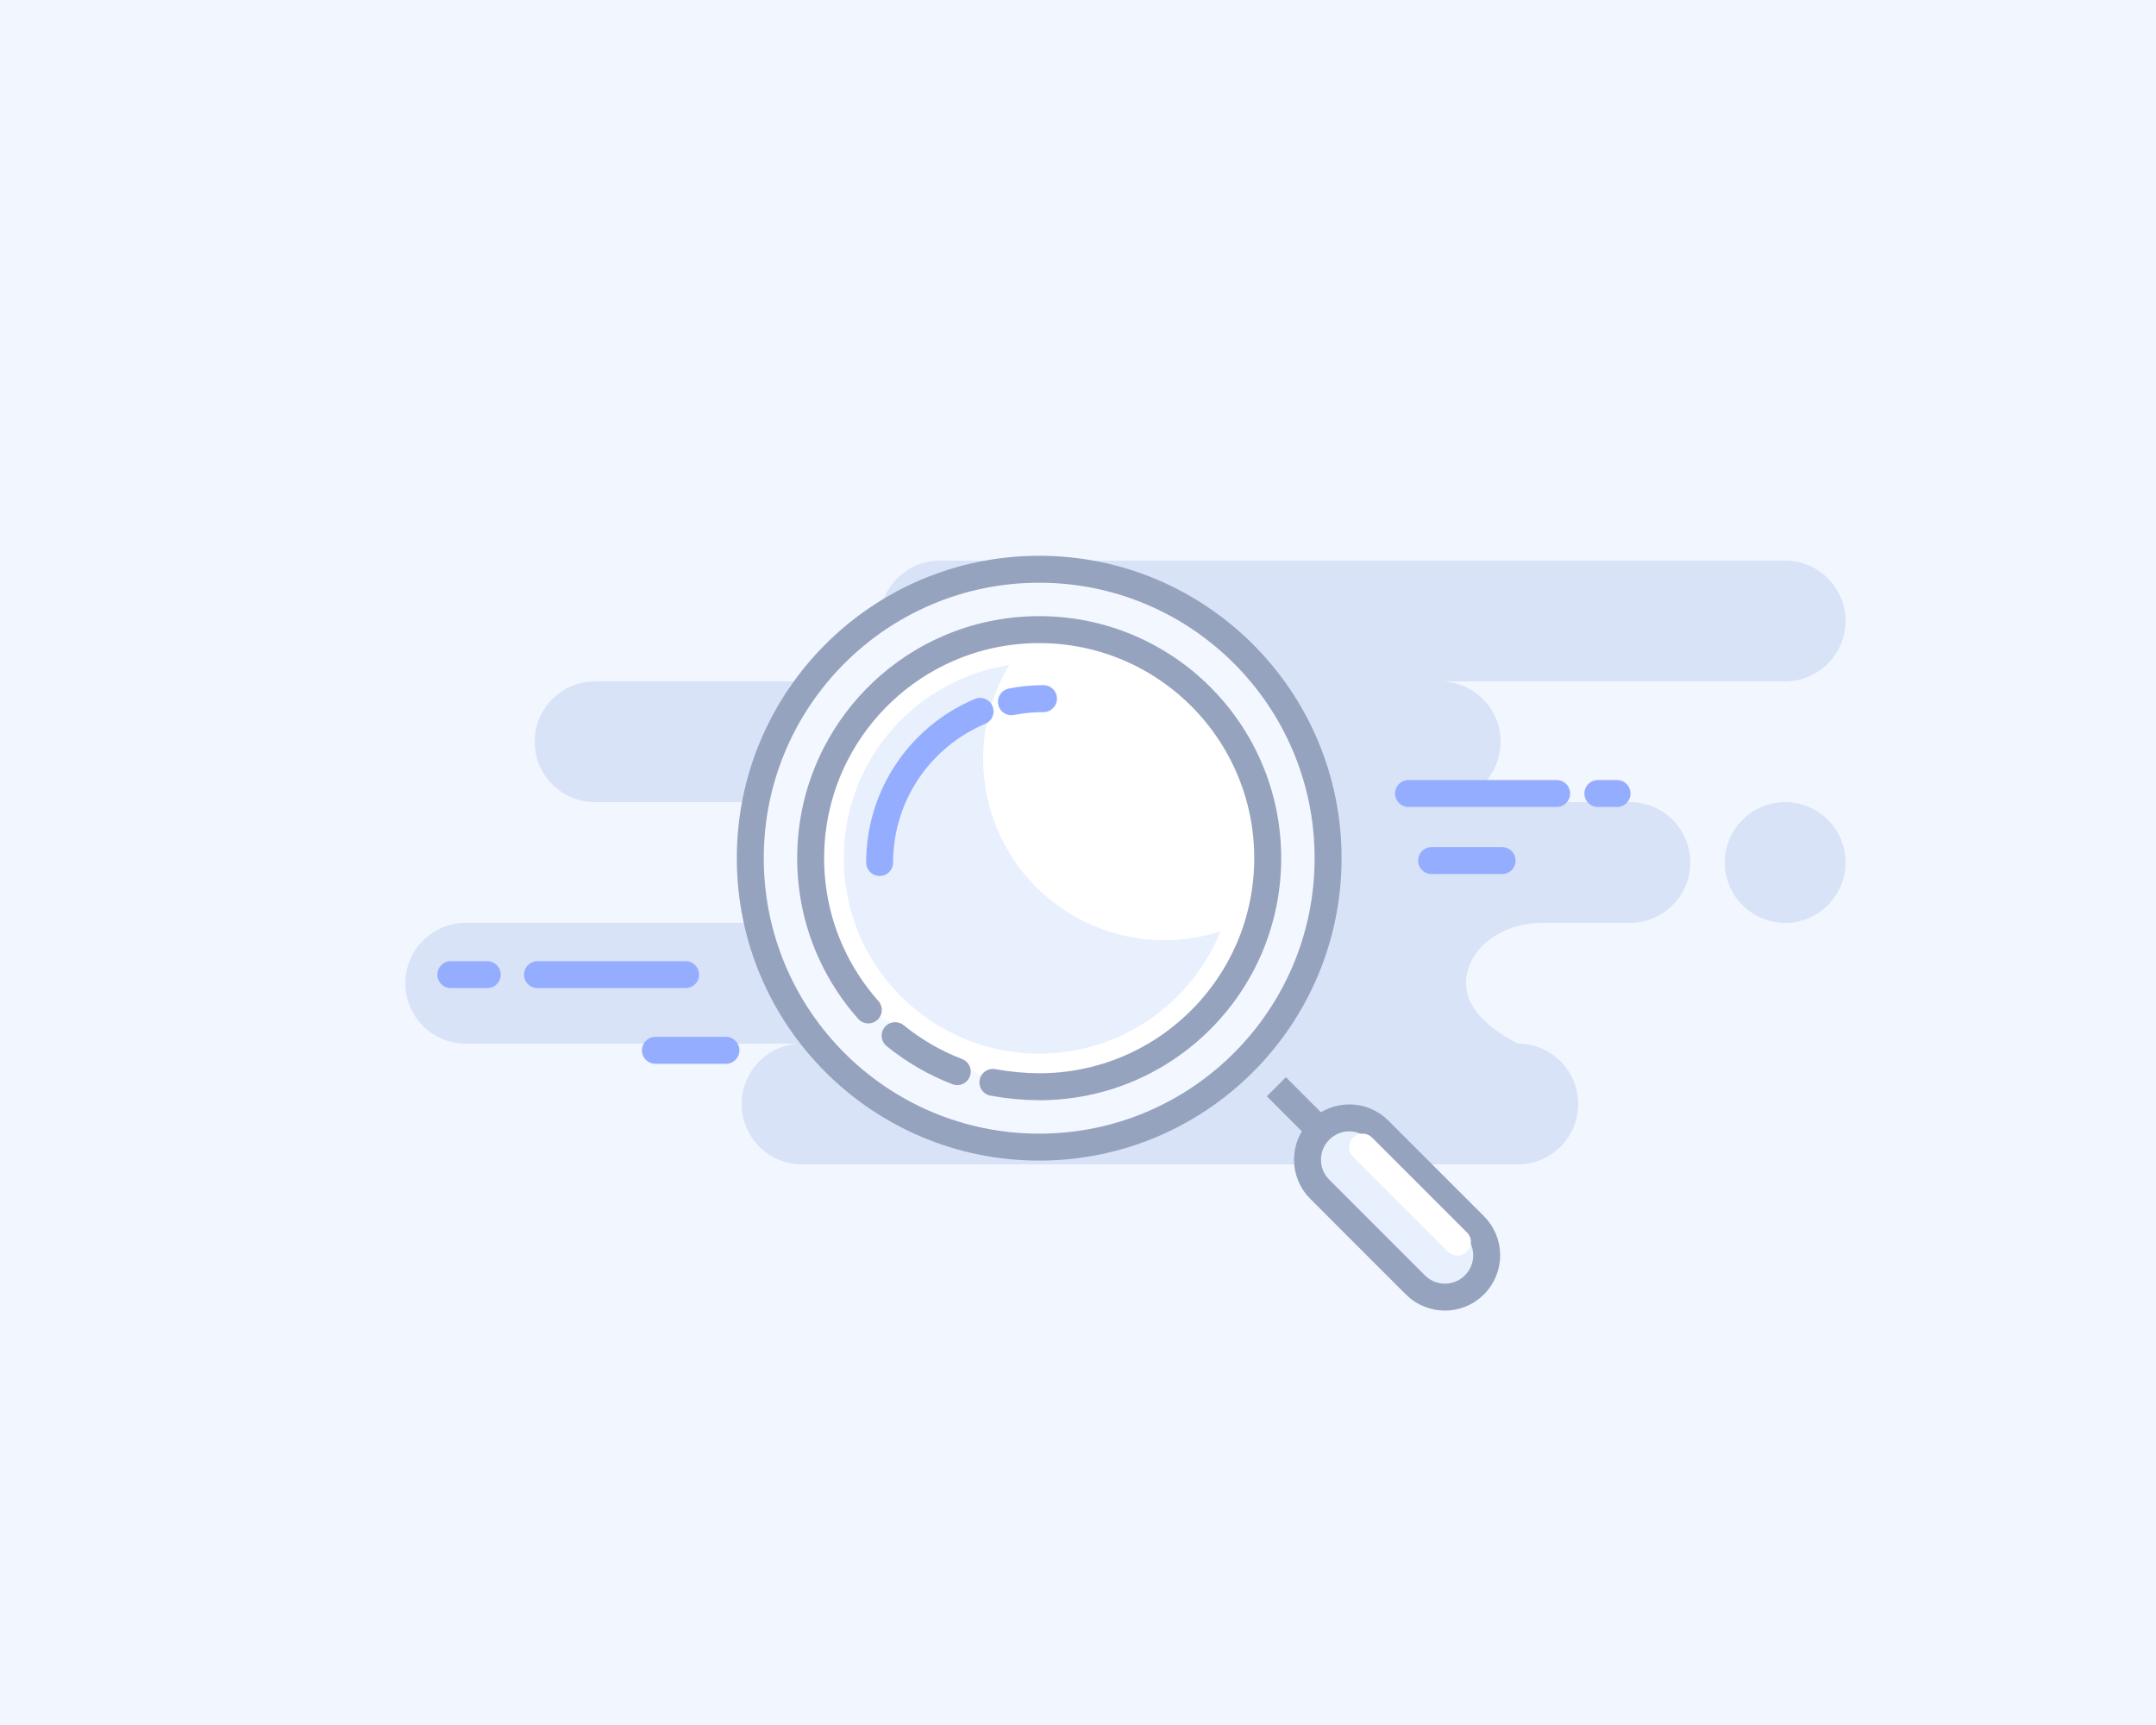 <svg width="200" height="160" viewBox="0 0 200 160" fill="none" xmlns="http://www.w3.org/2000/svg">
<rect width="200" height="160" fill="#F2F6FF"/>
<path fill-rule="evenodd" clip-rule="evenodd" d="M165.6 52C168.692 52 171.2 54.507 171.2 57.6C171.2 60.693 168.692 63.2 165.6 63.2H133.6C136.692 63.2 139.2 65.707 139.2 68.8C139.2 71.893 136.692 74.4 133.6 74.4H151.2C154.292 74.4 156.8 76.907 156.8 80C156.8 83.093 154.292 85.6 151.2 85.6H143.06C139.161 85.6 136 88.107 136 91.2C136 93.262 137.6 95.129 140.8 96.8C143.892 96.8 146.4 99.307 146.4 102.4C146.4 105.493 143.892 108 140.8 108H74.4C71.307 108 68.8 105.493 68.8 102.4C68.8 99.307 71.307 96.8 74.4 96.8H43.2C40.107 96.8 37.6 94.293 37.6 91.2C37.6 88.107 40.107 85.6 43.2 85.6H75.2C78.292 85.6 80.8 83.093 80.8 80C80.8 76.907 78.292 74.4 75.2 74.4H55.2C52.107 74.4 49.6 71.893 49.6 68.8C49.6 65.707 52.107 63.2 55.2 63.2H87.2C84.107 63.2 81.6 60.693 81.6 57.6C81.6 54.507 84.107 52 87.2 52H165.6ZM165.6 74.4C168.692 74.4 171.2 76.907 171.2 80C171.2 83.093 168.692 85.6 165.6 85.6C162.507 85.6 160 83.093 160 80C160 76.907 162.507 74.4 165.6 74.4Z" fill="#D8E3F8"/>
<path d="M96.4 106.4C111.201 106.4 123.2 94.401 123.2 79.6C123.2 64.799 111.201 52.8 96.4 52.8C81.598 52.8 69.6 64.799 69.6 79.6C69.6 94.401 81.598 106.4 96.4 106.4Z" fill="#F3F7FF" stroke="#96A3BE" stroke-width="2.5"/>
<path fill-rule="evenodd" clip-rule="evenodd" d="M92.105 100.395C93.512 100.655 94.943 100.79 96.399 100.8C108.108 100.8 117.599 91.308 117.599 79.6C117.599 67.891 108.108 58.4 96.399 58.4C93.391 58.4 90.53 59.026 87.938 60.156C83.434 62.118 79.745 65.6 77.516 69.953C76.035 72.847 75.199 76.126 75.199 79.6C75.199 82.752 75.887 85.743 77.121 88.432C78.002 90.352 79.161 92.117 80.547 93.676" fill="white"/>
<path d="M92.105 100.395C93.512 100.655 94.943 100.79 96.399 100.8C108.108 100.8 117.599 91.308 117.599 79.6C117.599 67.891 108.108 58.4 96.399 58.4C93.391 58.4 90.53 59.026 87.938 60.156C83.434 62.118 79.745 65.6 77.516 69.953C76.035 72.847 75.199 76.126 75.199 79.6C75.199 82.752 75.887 85.743 77.121 88.432C78.002 90.352 79.161 92.117 80.547 93.676" stroke="#96A3BE" stroke-width="2.5" stroke-linecap="round"/>
<path d="M83.037 96.06C84.756 97.456 86.697 98.589 88.8 99.397" stroke="#96A3BE" stroke-width="2.5" stroke-linecap="round"/>
<path d="M118.4 100.8L123.2 105.6" stroke="#96A3BE" stroke-width="2.5"/>
<path fill-rule="evenodd" clip-rule="evenodd" d="M122.425 104.824C120.911 106.338 120.911 108.793 122.425 110.307L131.293 119.176C132.807 120.69 135.262 120.69 136.776 119.176C138.29 117.661 138.29 115.207 136.776 113.692L127.908 104.824C126.394 103.31 123.939 103.31 122.425 104.824Z" fill="#E8F0FE" stroke="#96A3BE" stroke-width="2.5"/>
<path d="M126.4 106.4L135.2 115.2" stroke="white" stroke-width="2.5" stroke-linecap="round"/>
<path fill-rule="evenodd" clip-rule="evenodd" d="M91.2 70.4C91.2 79.678 98.722 87.2 108 87.2C109.823 87.2 111.578 86.91 113.221 86.373C110.539 93.029 104.018 97.728 96.4 97.728C86.388 97.728 78.272 89.612 78.272 79.6C78.272 70.528 84.936 63.012 93.636 61.681C92.09 64.223 91.2 67.208 91.2 70.4Z" fill="#E8F0FE"/>
<path d="M96.8 64.8C95.781 64.8 94.786 64.9 93.823 65.091M90.915 65.981C85.443 68.281 81.6 73.691 81.6 80" stroke="#95ADFF" stroke-width="2.5" stroke-linecap="round"/>
<path d="M139.341 79.822H132.801M144.401 73.6H130.66H144.401ZM150.001 73.6H148.224H150.001Z" stroke="#95ADFF" stroke-width="2.5" stroke-linecap="round" stroke-linejoin="round"/>
<path d="M67.34 97.422H60.799M63.599 90.4H49.859H63.599ZM45.199 90.4H41.822H45.199Z" stroke="#95ADFF" stroke-width="2.5" stroke-linecap="round" stroke-linejoin="round"/>
</svg>

